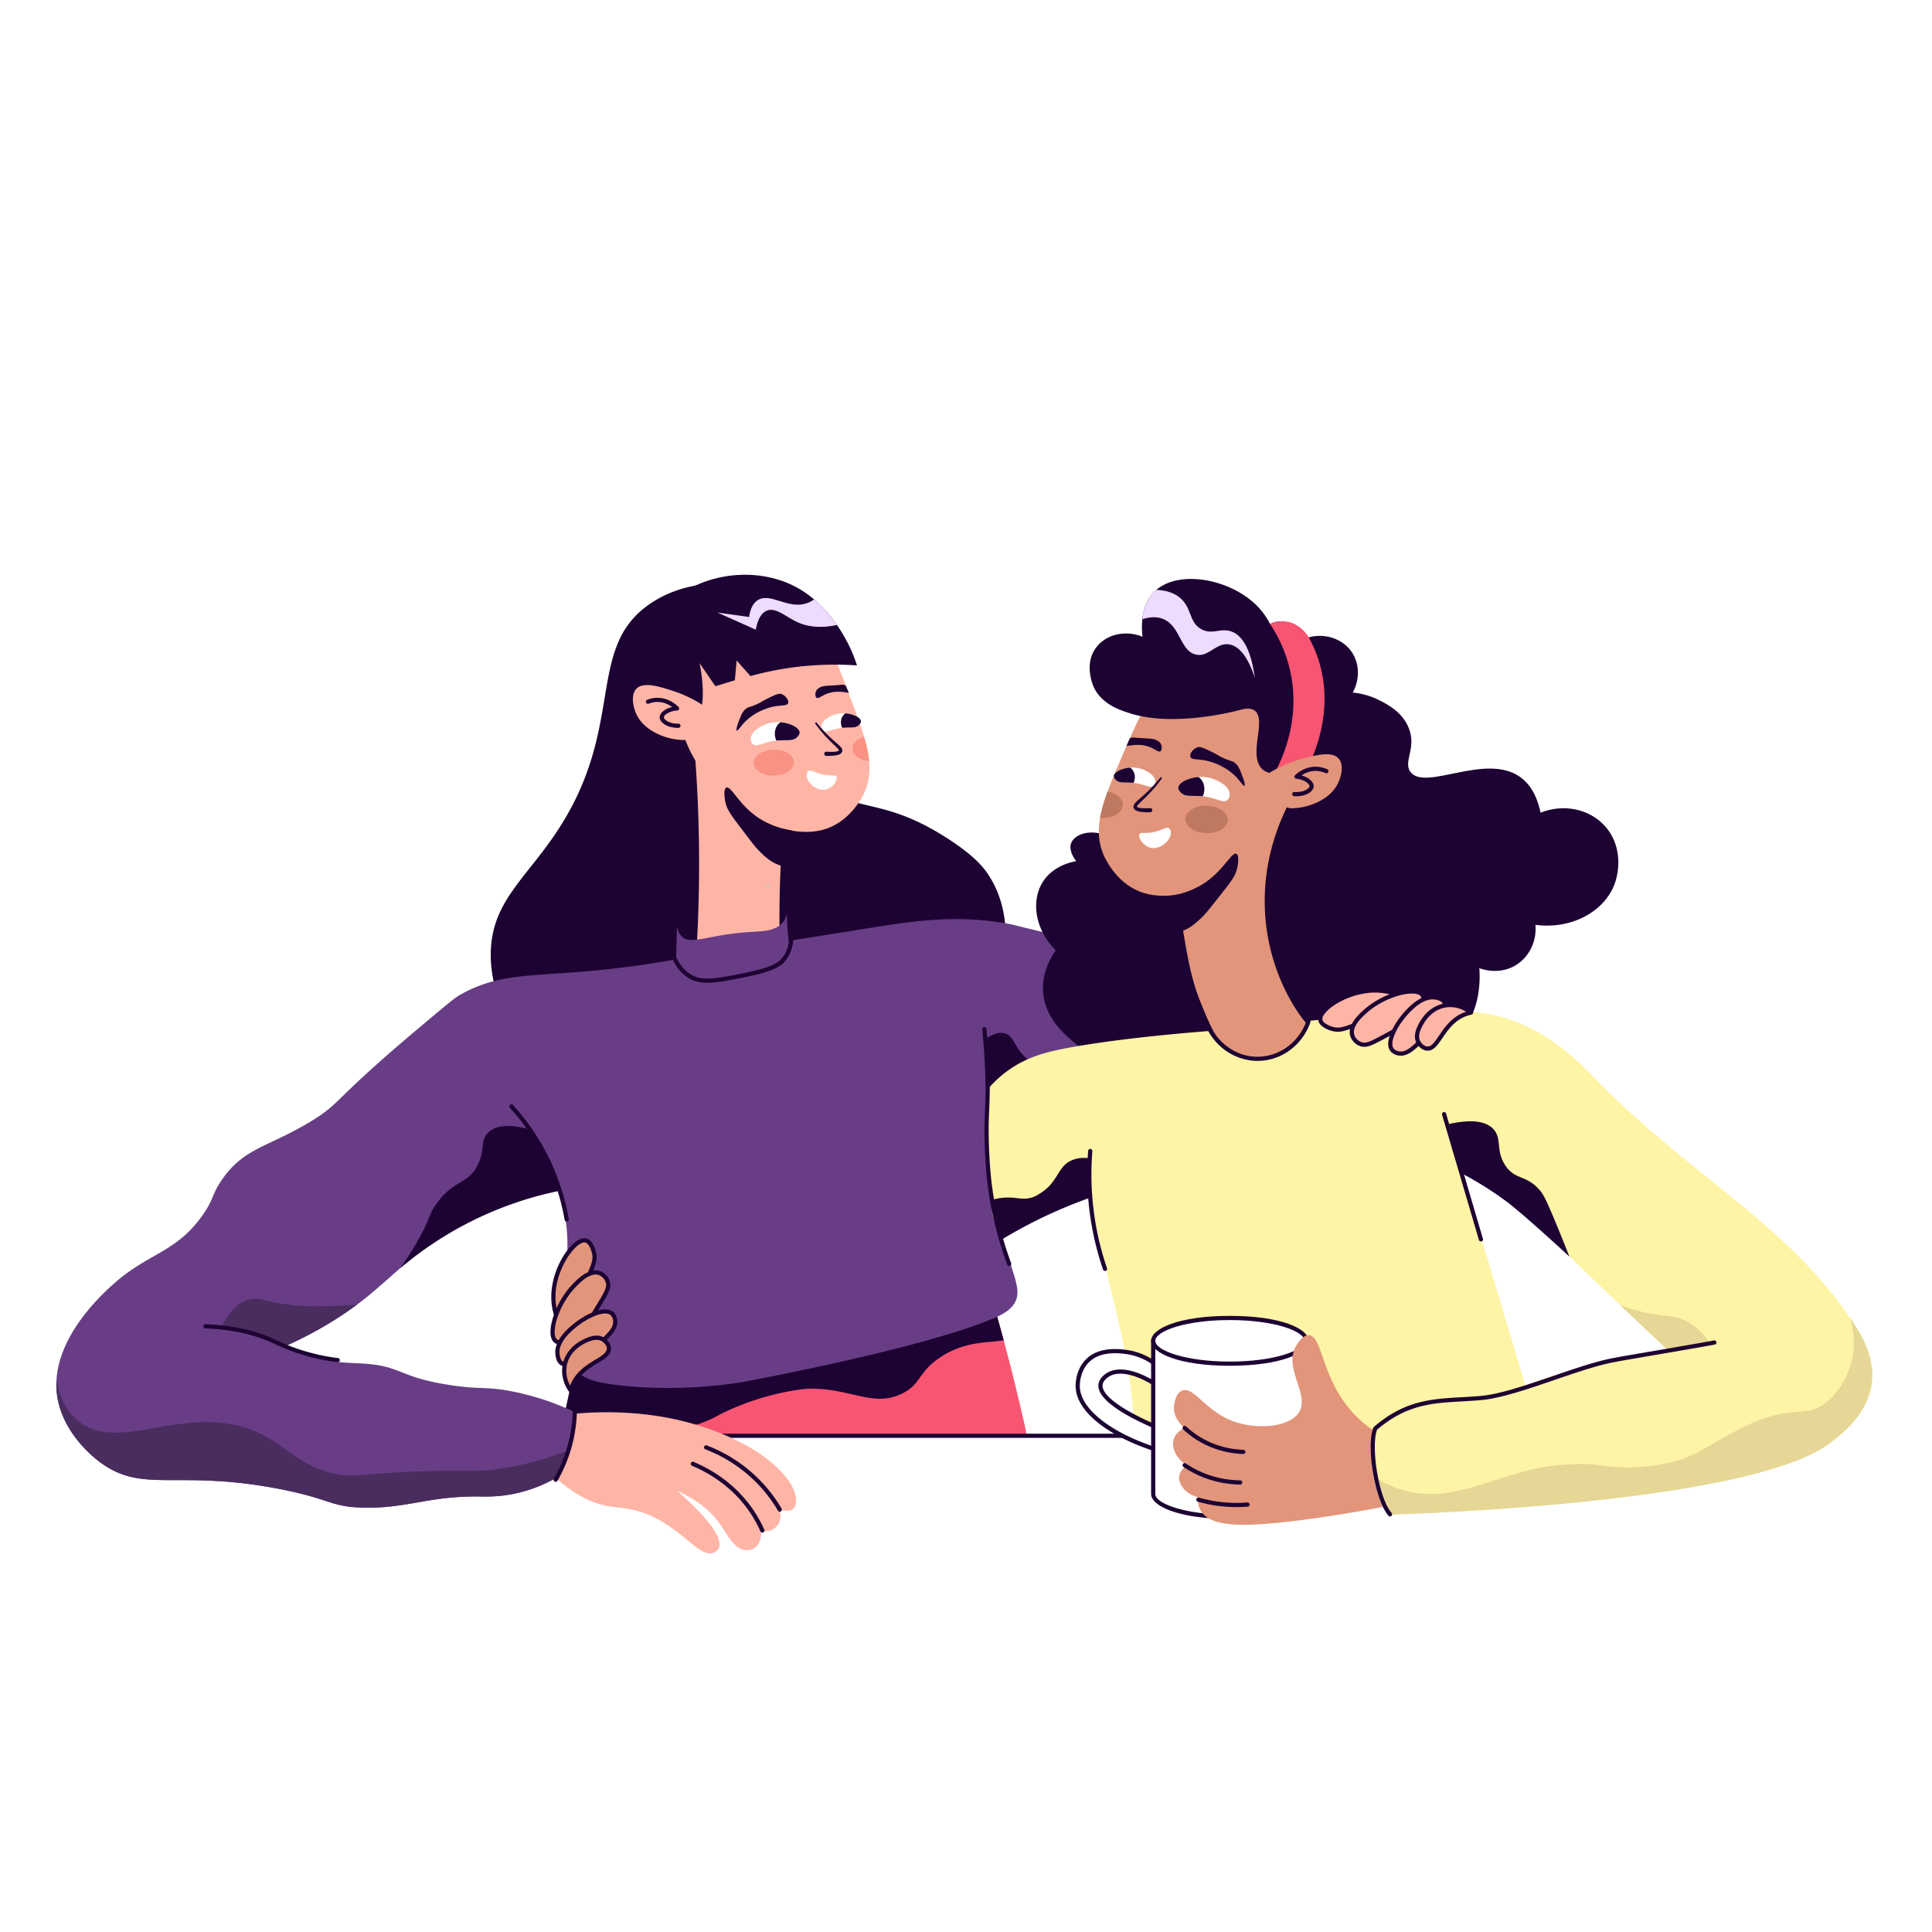 <svg xmlns="http://www.w3.org/2000/svg" viewBox="0 0 1200 1200" width="1200" height="1200"><path fill="#FFF" d="M0 0h1200v1200H0z"/><g transform="translate(35.0 357.0) rotate(0.0 564.0 304.0) scale(1.299 1.298)"><svg width="868.278" height="468.283" viewBox="0 0 868.278 468.283"><path d="M464.101 412.022H240.987c.294-1.433.599-2.855.893-4.288l6.274-29.958c1.786-8.553 3.583-17.118 5.369-25.67 13.1-.4 26.199-.799 39.298-1.187l154.55-4.688a1049.087 1049.087 0 0 1 5.604 20.066 982.224 982.224 0 0 1 8.494 33.976 711.909 711.909 0 0 1 2.632 11.749z" fill="#f85572"/><path d="M452.975 366.298c-6.978 1.339-18.257.164-30.276 8.13-10.891 7.214-9.199 13.193-18.797 17.623-12.183 5.628-21.511-.963-37.595-2.35-4.035-.348-7.376-.272-10.473.146-20.349 2.746-35.725 10.432-40.046 12.778-12.126 6.584-33.489 11.638-74.015 4.699l6.379-29.547a125.24 125.24 0 0 1 3.019-4.523c8.494-4.934 23.485-13.428 41.648-22.334l154.55-4.688a1018.512 1018.512 0 0 1 5.606 20.066z" fill="#1d0333"/><path d="m445.022 319.21 74.015-34.07c-.39-1.869-6.384-28.454-30.546-37.595-21.134-7.996-46.996.826-61.092 22.322l17.623 49.343z" fill="#FEF4A6"/><path d="M329.05 161.847c7.849-2.816 18.426-4.155 20.094-.801.592 1.189-.106 2.628-.609 3.665-3.398 7.003-14.96 9.713-22.29 9.475-1.568-.051-5.097-.071-9.943.334-1.155.097-2.466.3-4.165.709-5.265 1.267-7.473 2.878-10.444 1.653-3.008-1.241-5.36-5.192-4.95-8.732.102-.877.2-1.73.793-2.504 3.066-4.004 12.482 3.083 23.759-.191 3.656-1.063 2.489-1.719 7.755-3.608z" fill="#1d0333"/><path d="M504.291 247.858c.231-19.733-.367-39.458-2.102-59.127a496.58 496.58 0 0 1-8.939-3.985c-12.344-5.672-39.564-18.855-73.847-15.671-4.13.384-6.02.951-16.246 2.571-1.975.313-38.365 6.075-75.426 11.936l58.11 74.067c26.148-43.047 44.227-32.084 97.29-16.587 7.326 2.139 14.336 4.424 21.16 6.796zm-198.24-58.466a7722.435 7722.435 0 0 0-67.671 8.33c-25.482 3.251-31.031 4.089-39.27 7.401-19.58 7.873-28.265 19.234-48.604 38.62-15.897 15.152-33.633 28.251-50.374 42.466-68.51 58.175-90.568 74.844-92.984 103.924-.503 6.059-.898 10.815 1.41 16.429 4.767 11.593 20.841 26.307 121.264 28.302 29.056.577 69.009.166 116.884-4.136l5.427-25.837c-54.018-9.035-111.109-19.847-164.308-31.093 65.546-45.923 103.213-108.157 175.74-114.641l42.486-69.765z" fill="#b8bfcc"/><path d="M308.693 4.674c-6.398.865-15.662 3.01-24.625 9.077-30.316 20.524-12.766 55.867-41.119 103.386-16.237 27.214-35.165 37.697-35.245 64.616-.03 10.038 2.573 18.248 4.699 23.497 27.41 9.799 80.122 24.078 143.331 11.748 26.07-5.085 47.835-13.508 64.804-21.805 2.52.139 8.64.114 14.361-3.823 7.293-5.019 10.986-14.365 9.727-24.119a49.128 49.128 0 0 1 1.839 8.353c1.002 7.706-.017 14.252-1.157 18.762l5.863.361c2.175-8.3 7.403-32.688-6.199-52.173-1.885-2.7-6.157-8.208-18.994-16.473-29.299-18.863-41.77-12.528-57.401-23.55-21.077-14.861-13.478-40.29-38.904-75.377-7.578-10.455-15.455-17.841-20.98-22.48z" fill="#1d0333"/><path d="M325.21 214.034c.413-2.305 26.286-31.726 20.859-32.849a501.466 501.466 0 0 1 3.791-81.671 73.744 73.744 0 0 0-16.985-9.778c-11.145-4.563-21.17-5.456-27.659-5.495a691.833 691.833 0 0 1 0 108.085c13.869-1.195 20.683 17.258 19.994 21.708z" fill="#ffb5a6"/><path d="M386.092 104.79c-.576 1.222-6.027 12.442-17.505 16.577-24.648 8.882-65.862-19.056-70.831-53.808-.529-3.666-4.053-31.38 15.719-44.938 14.815-10.151 34.775-6.932 46.97 1.727 7.848 5.557 11.443 13.863 17.376 29.559.317.834.634 1.692.975 2.573.235.658.482 1.316.74 1.997 1.269 3.372 2.455 6.544 3.525 9.551.411 1.14.811 2.256 1.175 3.348a145.176 145.176 0 0 1 1.962 6.097c1.234 4.206 2.091 8.071 2.432 11.725.493 5.523-.189 10.575-2.538 15.592z" fill="#ffb5a6"/><path d="M319.922 108.876c.735 3.443 2.628 6.005 6.385 10.987 6.998 9.283 7.934 10.452 9.83 12.377 3.583 3.638 6.014 5.323 8.851 6.445a21.2 21.2 0 0 0 4.845 1.274c.551-5.887 1.079-11.763 1.606-17.64-5.348-.895-11.197-2.809-16.634-6.64-8.593-6.055-12.296-14.795-14.449-13.839-1.448.643-.86 5.044-.434 7.036zm-43.364-60.278c2.997 14.769 19.119 27.616 26.769 24.015 5.891-2.768 7.219-15.516 4.225-30.343 2.515 3.686 5.042 7.373 7.558 11.06 3.106-.938 6.214-1.889 9.32-2.827.29-3.172.567-6.333.856-9.493l6.602 7.47a150.18 150.18 0 0 1 11.943-2.795c14.615-2.795 27.874-3.072 38.986-2.304a67.947 67.947 0 0 0-5.14-12.088 74.601 74.601 0 0 0-4.425-7.265c-2.583-3.738-6.203-8.21-10.934-12.233-2.338-1.98-4.941-3.859-7.82-5.473-16.69-9.363-39.141-8.146-55.474 2.465-1.571 1.02-26.835 18.272-22.466 39.811z" fill="#1d0333"/><path d="M310.941 63.666a58.846 58.846 0 0 0-15.983-8.048c-6.58-2.129-14.212-4.6-17.589-1.085-2.839 2.955-1.685 9.115.377 12.971 6.103 11.411 26.786 15.032 32.472 7.888.977-1.228 2.815-4.412.723-11.726z" fill="#ffb5a6"/><path d="M297.131 73.255c-3.009 0-5.755-.93-7.399-2.519-.815-.786-1.251-1.65-1.26-2.498-.019-1.934 2.311-4.12 5.994-4.949-1.552-1.134-3.908-2.367-6.85-2.415-1.482-.03-2.953.249-4.378.813a1 1 0 1 1-.736-1.86 13.469 13.469 0 0 1 5.147-.954c5.041.082 8.572 3.099 9.856 4.392.277.279.365.694.226 1.062a1.003 1.003 0 0 1-.875.642c-3.979.235-6.395 2.237-6.385 3.249.001.107.051.503.648 1.08 1.028.994 3.23 2.035 6.319 1.953h.024a1.001 1.001 0 0 1 .024 2c-.117.003-.236.004-.355.004z" fill="#1d0333"/><path d="M447.371 299.238c-.222-3.046-.969-5.235-1.175-5.874-2.427-7.56-1.368-23.755-1.368-23.755.728-5.622 1.41-13.712.969-23.943 8.23.22 15.174.882 20.461 1.52 7.18.874 15.873 2.365 26.998 5.243 4.394 1.137 7.895 2.374 10.893 3.68.601-26.066-.163-52.131-3.014-78.083-7.331-1.765-15.746-3.797-25.374-6.091-19.381-4.617-17.905-4.458-21.012-5.001-25.529-4.453-45.146-1.241-69.749 2.711-23.837 3.832-47.072 7.485-78.907 12.487-17.306 3.535-31.392 5.396-40.614 6.427-37.122 4.138-52.82 1.15-72.922 12.729-2.311 1.329-8.208 6.307-20.028 16.254-40.661 34.244-36.122 34.965-50.19 43.626-20.756 12.777-32.341 12.707-43.111 28.233-5.056 7.283-3.68 8.992-9.217 16.921-11.191 16.021-23.012 17.915-37.125 28.475-2.627 1.962-31.329 23.989-32.824 50.62a37.43 37.43 0 0 0 .106 5.704c1.847 19.262 18.407 31.831 20.778 33.585 20.656 15.227 36.258 3.254 85.268 12.675 25.161 4.832 24.542 8.665 40.68 9.025 20.914.473 31.266-5.745 56.25-5.333 2.528.04 8.06.199 15.269-1.227 9.493-1.871 16.772-5.485 21.313-8.13a108.437 108.437 0 0 0 4.149-11.362 108.755 108.755 0 0 0 4.024-19.668 127.398 127.398 0 0 0-28.893-9.701c-13.71-2.826-15.802-.865-31.456-3.348-24.207-3.841-22.472-9.04-40.864-10.186-6.932-.437-15.4-.204-26.814-4.083a74.913 74.913 0 0 1-10.201-4.333l.233-.108c15.216-6.821 26.435-14.175 34.004-19.786.575-.424 1.139-.846 1.669-1.251 5.563-4.234 9.246-7.565 44.939-39.227 7.092-6.296 13.459-11.836 23.693-15.644 9.704-3.617 18.521-4.049 24.368-3.856 2.426 6.539 5.335 16.498 5.751 28.826.335 9.784-1.212 12.182-1.762 26.447-.73 18.935-1.196 28.526 4.349 34.996 4.902 5.72 12.158 7.065 18.356 7.919 32.629 4.497 62.284-.962 63.441-1.175 0 0 85.179-15.672 119.834-30.546 3.049-1.309 9.387-4.133 10.723-9.803.145-.614.192-1.027.238-1.851.17-3.056-.772-7.056-4.52-17.692-3.515-9.974-2.337-6.949-4.923-13.112-1.354-3.227-2.852-6.516-2.693-10.41.028-.667.124-1.835 0-3.524z" fill="#683D86"/><path d="M295.898 200.398a92.124 92.124 0 0 0 26.08-.559 92.344 92.344 0 0 0 30.413-10.76 135.919 135.919 0 0 1-3.063-26.873c-.243 1.027-.724 2.461-1.77 3.848-3.426 4.545-9.848 4.518-15.878 4.892-20.741 1.284-28.62 6.79-33.042 1.66-1.165-1.351-1.681-2.966-1.895-4.458l-.845 32.25z" fill="#683D86"/><path d="M311.272 195.232c-3.448 0-6.283-.639-8.876-2.229-3.208-1.97-5.781-4.925-7.647-8.782a1.001 1.001 0 0 1 1.801-.871c1.697 3.508 4.017 6.183 6.894 7.948 5.16 3.167 11.504 2.078 25.361-.687 13.887-2.771 16.774-5.267 18.393-7.39 1.74-2.283 2.803-5.096 3.157-8.359a.991.991 0 0 1 1.103-.886 1 1 0 0 1 .886 1.103c-.395 3.63-1.591 6.777-3.556 9.355-1.923 2.523-5.02 5.23-19.592 8.138-7.646 1.526-13.33 2.66-17.924 2.66zM244.02 309.523a1 1 0 0 1-.984-.829 107.12 107.12 0 0 0-7.452-24.747 107.167 107.167 0 0 0-18.708-28.858 1 1 0 1 1 1.482-1.342 109.187 109.187 0 0 1 19.058 29.395 109.244 109.244 0 0 1 7.591 25.21 1 1 0 0 1-.987 1.171z" fill="#1d0333"/><path d="M339.001 149.567c.641-.161 1.27-.32 1.912-.469-.034-.292-.07-.595-.12-.909-.639.47-1.232.933-1.792 1.378z" fill="#b8bfcc"/><path d="M225.255 265.103c-6.232-1.574-14.259-2.55-18.75 1.778-3.869 3.728-1.445 7.859-4.759 15.027-4.521 9.779-11.493 7.411-19.66 18.574-4.255 5.815-2.98 7.301-10.01 19.426a159.337 159.337 0 0 1-7.631 11.913c10.137-8.57 24.886-19.059 44.455-27.256a170.45 170.45 0 0 1 31.757-9.783 54.684 54.684 0 0 0-4.708-14.718 54.823 54.823 0 0 0-10.694-14.961zm219.19-43.013c2.425-1.744 5.864-3.596 9.1-2.629 4.115 1.229 4.528 6.011 8.799 10.502 4.577 4.814 9.494 4.991 15.394 7.08 6.093 2.157 14.399 6.763 23.032 17.766a126.854 126.854 0 0 0-55.766-6.638l-.559-26.081z" fill="#1d0333"/><path d="M78.642 360.862a80.89 80.89 0 0 1 20.829 3.841 80.954 80.954 0 0 1 10.434 4.225c15.216-6.821 26.435-14.175 34.004-19.785-4.212.441-7.948.663-11.095.769-7.054.224-14.438.465-23.943-.969-10.114-1.528-12.362-3.408-16.98-2.071-6.812 1.98-10.882 8.655-13.249 13.99z" fill="#492D5F"/><path d="M134.533 376.806a.842.842 0 0 1-.122-.008 97.335 97.335 0 0 1-21.231-5.053c-3.86-1.393-6.545-2.639-8.702-3.641-.556-.258-1.075-.499-1.569-.721-8.959-4.031-19.602-6.3-31.634-6.742a.999.999 0 0 1-.962-1.036c.02-.552.479-1.005 1.036-.962 12.29.451 23.185 2.778 32.38 6.916.501.226 1.027.47 1.591.731 2.121.984 4.762 2.21 8.54 3.573a95.334 95.334 0 0 0 20.794 4.949 1 1 0 0 1-.121 1.994z" fill="#1d0333"/><path d="M20.946 424.707c20.656 15.227 36.258 3.255 85.268 12.675 25.161 4.832 24.542 8.665 40.68 9.025 20.914.473 31.266-5.745 56.25-5.333 2.528.04 8.06.199 15.269-1.227 9.493-1.871 16.772-5.485 21.313-8.131a29.61 29.61 0 0 1 5.127-12.706c-12.916 5.038-23.537 7.313-30.78 8.439-4.298.668-7.873 1.012-8.525 1.064-10.131.806-17.571-.366-42.29 1.03-19.701 1.107-21.216 2.204-28.401.926-16.99-3.033-22.825-11.72-35.003-18.25-35.888-19.252-70.013 10.663-90.519-8.275-3.274-3.026-7.395-8.393-9.272-18.528a37.445 37.445 0 0 0 .106 5.705c1.846 19.263 18.406 31.832 20.777 33.586z" fill="#492D5F"/><path d="M316.106 18.079c6.105 2.731 12.222 5.462 18.328 8.193.619-3.352 1.961-7.742 5.269-9.092 4.407-1.8 9.168 3.073 14.955 5.63 4.136 1.832 10.066 3.022 18.593 1.217-2.583-3.738-6.203-8.21-10.934-12.233a13.224 13.224 0 0 1-3.563 1.852c-9.001 3-17.443-5.372-23.452-1.446-2.772 1.818-3.686 5.364-4.024 7.991-5.054-.7-10.118-1.412-15.172-2.112z" fill="#eedcff"/><path d="M502.278 124.824c-8.212-3.375-15.561-.533-17.08 3.66-1.325 3.658 1.944 7.911 2.44 8.54-2.245.398-10.972 2.213-15.86 9.76-5.925 9.148-3.872 23.107 6.1 32.94-2.178 3.053-6.626 10.234-6.1 19.52.714 12.619 10.131 20.585 14.64 24.4 16.398 13.872 49.709 23.636 68.319 6.1 19.839-18.694 7.422-53.761 6.1-57.339-13.55-36.661-54.249-46.601-58.559-47.581zM670.985 260.41h-1.58c.01-.058.01-.106.01-.164.067 0 .135.01.212.019.414.029.876.078 1.358.145zM604.757 57.725c3.509-.985 15.784-3.965 28.06 2.44 3.426 1.788 10.104 5.11 13.42 12.2 4.752 10.159-2.528 16.9 1.22 21.96 7.003 9.453 35.918-9.339 52.459 2.44 6.207 4.421 8.657 11.712 9.76 17.08 10.922-4.362 23.076-1.857 30.5 6.1 7.92 8.489 7.776 20.308 4.88 28.06-4.919 13.167-20.456 21.765-37.82 19.52.674 8.053-3.136 15.685-9.76 19.52-7.826 4.531-15.932 1.65-17.08 1.22-5.673 3.362-13.919 7.407-24.4 9.76-29.69 6.666-74.255-.86-91.499-32.94-18.385-34.206-3.249-84.664 40.26-107.36z" fill="#1d0333"/><path d="M535.15 130.887c.053 3.288.202 8.136.629 13.968.169 2.357.381 5.154.695 8.342.125 1.272.915 9.109 2.381 17.718 2.313 13.589 3.938 23.137 8.562 34.428 4.772 11.651 7.158 17.476 13.777 21.484 6.872 4.161 17.425 5.852 26.204.721 1.08-.631 9.847-5.928 11.146-15.189.747-5.328-1.476-8.419-6.328-19.632-2.154-4.979-5.501-12.712-7.662-19.733 0 0-8.019-26.051-1.006-48.468a193.607 193.607 0 0 1 4.818-13.492 175.688 175.688 0 0 0-33.115 9.996 175.392 175.392 0 0 0-20.101 9.857z" fill="#e2957a"/><path d="M591.858 100.179c-6.636 34.98-49.689 61.39-74.251 51.25-11.432-4.725-16.452-16.341-16.966-17.607-2.348-5.655-2.682-11.266-1.619-17.423.693-3.962 1.965-8.159 3.652-12.737 1.829-4.968 4.147-10.375 6.746-16.454 7.974-18.614 11.949-27.933 20.916-33.706 12.753-8.208 33.129-10.544 47.667.429 19.409 14.647 14.553 42.561 13.855 46.248z" fill="#e2957a"/><path d="M532.646 153.629a229.162 229.162 0 0 0 2.842 17.65 18.987 18.987 0 0 0 3.028-.879c2.9-1.076 5.394-2.744 9.106-6.358 1.959-1.919 2.935-3.081 10.213-12.356 3.905-4.982 5.872-7.534 6.691-11.015.476-2.012 1.159-6.465-.301-7.143-2.166-1.018-6.088 7.782-14.924 13.747-5.473 3.701-11.312 5.521-16.655 6.354z" fill="#1d0333"/><path d="M525.817 122.829c3.304-.923 5.165-2.317 6.334-1.4.836.656.744 2.043.721 2.381-.239 3.582-5.156 7.883-9.631 6.818-3.517-.837-6.145-4.841-5.331-6.442.651-1.281 2.971.023 7.907-1.357zm10.634-20.993c-.069.942.587 1.679 1.013 2.174 2.247 2.572 5.389 1.457 10.663 2.01.995.102 2.063.261 3.215.518 4.489 1.003 6.857 2.678 8.547 1.308 1.152-.934 1.156-2.629 1.15-2.79-.055-3.832-6.068-7.591-11.576-8.226a17.498 17.498 0 0 0-3.357-.049c-4.913.389-9.493 2.677-9.655 5.055z" fill="#fff"/><path d="M536.451 101.836c-.069.942.587 1.679 1.013 2.174 2.247 2.572 5.389 1.457 10.663 2.01 1.201-2.349 1.137-5.859-.838-8.177a5.68 5.68 0 0 0-1.183-1.062c-4.913.389-9.493 2.677-9.655 5.055z" fill="#1d0333"/><path d="M505.615 96.272c-.055.744.474 1.327.818 1.718 1.814 2.033 4.348 1.154 8.603 1.593.802.081 1.665.207 2.594.41 3.622.795 5.533 2.119 6.896 1.037.929-.737.931-2.076.926-2.204-.046-3.027-4.898-6-9.342-6.503a14.484 14.484 0 0 0-2.708-.041c-3.964.307-7.658 2.112-7.787 3.99z" fill="#fff"/><g fill="#1d0333"><path d="M505.615 96.272c-.055.744.474 1.327.818 1.718 1.814 2.033 4.348 1.154 8.603 1.593.968-1.855.915-4.628-.679-6.46a4.551 4.551 0 0 0-.955-.84c-3.964.306-7.658 2.111-7.787 3.989zm22.907 1.278c-2.567 3.602-5.549 6.929-8.765 9.965-.791.763-1.607 1.513-2.313 2.275-.337.369-.668.794-.749 1.061-.049.139-.015.137-.008.171.013.027.092.111.249.194.679.341 1.799.459 2.821.497 1.051.037 2.125.001 3.199-.061h.006a1 1 0 0 1 .117 1.997l-.044.002a36.072 36.072 0 0 1-3.391-.086 15.089 15.089 0 0 1-1.738-.233c-.59-.126-1.192-.268-1.837-.642-.312-.192-.679-.478-.896-.955-.113-.229-.143-.501-.161-.754.022-.236.053-.501.14-.674.318-.764.759-1.164 1.161-1.596.825-.815 1.663-1.515 2.486-2.242 3.305-2.857 6.357-5.977 9.051-9.422a.421.421 0 0 1 .591-.072.423.423 0 0 1 .081.575zm-15.313-19.122c.256-.183.378-.256.622-.354.988-.415 1.025-.11 5.953.159 3.318.183 5.295.159 7.113 1.391.378.256.842.622 1.159 1.22.634 1.183.683 2.989-.098 3.575-1.11.83-2.879-1.562-7.076-2.574-2.904-.708-5.502-.39-7.149-.195-.732.085-1.427.207-2.062.329zm29.036 8.7c.633 1.875 4.44.515 10.654 2.677 1.543.537 7.171 2.495 11.714 7.474 1.759 1.928 3.001 3.92 3.475 3.671.629-.33-.842-4.22-1.06-4.797-1.128-2.984-1.77-4.68-3.409-6.054-1.468-1.229-1.943-.698-5.89-2.546-1.938-.907-1.826-1.036-4.699-2.513-5.561-2.859-6.605-2.696-7.081-2.579-2.211.549-4.225 3.126-3.704 4.667z"/></g><ellipse cx="549.647" cy="117.22" fill="#bf7960" rx="6.553" ry="10.128" transform="matrix(.028 -1 1 .028 417.359 663.436)"/><path d="M509.91 110.167c-.1 3.621-4.718 6.426-10.304 6.272a4.759 4.759 0 0 1-.583-.04c.693-3.962 1.965-8.159 3.652-12.737 4.255.88 7.318 3.491 7.235 6.505z" fill="#bf7960"/><path d="M616.957 90.664c-8.808 10.553-25.522 6.759-34.16 4.88-4.258-.927-5.429-1.806-6.1-2.44-7.186-6.771 2.245-23.497-3.66-28.06-2.257-1.744-5.539-.769-8.54 0-3.123.805-31.012 7.722-51.239 1.22-4.746-1.525-13.176-4.233-17.08-12.2-.22-.451-5.295-11.248 1.22-19.52 4.782-6.076 13.798-8.21 21.96-4.88-.366-3.196-.341-5.966-.085-8.357.793-7.369 3.867-11.151 4.965-12.383a17.452 17.452 0 0 1 1.732-1.684c11.688-9.931 35.965-4.856 48.287 7.784 2.977 3.05 4.892 6.173 6.1 8.54 3.794-2.013 8.272-1.464 10.98 1.22 2.843 2.818 2.501 6.759 2.44 7.32 9.052-5.392 20.386-2.83 25.62 4.88 4.294 6.332 3.892 15.299-1.22 21.96 6.478 10.346 5.844 23.241-1.22 31.72z" fill="#1d0333"/><path d="M580.357 23.565c3.439 5.199 7.618 13.013 9.76 23.18 4.804 22.806-4.022 41.383-7.32 47.579l17.134-5.455c3.478-8.008 10.116-26.612 3.855-47.222a59.966 59.966 0 0 0-5.129-11.983c-.497-.813-4.148-6.572-10.98-7.32-3.288-.359-5.934.592-7.32 1.221z" fill="#f85572"/><path d="M578.675 95.63a59.674 59.674 0 0 1 16.564-7.416c6.764-1.854 14.611-4.004 17.87-.287 2.74 3.125 1.287 9.312-.981 13.124-6.71 11.279-27.832 13.993-33.262 6.492-.933-1.289-2.648-4.599-.191-11.913z" fill="#e2957a"/><path d="M592.892 105.984c-.34.001-.683-.012-1.029-.036a.998.998 0 0 1-.927-1.067.984.984 0 0 1 1.067-.927c3.128.216 5.411-.73 6.502-1.691.429-.378.695-.78.712-1.075.058-1.029-2.303-3.177-6.331-3.601a.999.999 0 0 1-.573-1.731c1.326-1.219 4.891-3.996 9.798-3.996a13.542 13.542 0 0 1 5.547 1.208 1 1 0 1 1-.818 1.824 11.536 11.536 0 0 0-4.405-1.027c-3.014-.11-5.458 1.067-7.085 2.149 3.707 1.004 5.973 3.327 5.863 5.284-.047.854-.526 1.707-1.386 2.464-1.608 1.419-4.149 2.222-6.935 2.222z" fill="#1d0333"/><path d="M573.037 49.185c-2.416-7.186-6.234-14.859-12.2-15.86-6.271-1.049-9.711 6.161-15.86 4.88-7.637-1.586-7.43-13.725-15.86-17.08-3.086-1.22-6.478-.939-9.845.183.793-7.369 3.867-11.151 4.965-12.383a17.452 17.452 0 0 1 1.732-1.684c6.064.256 9.553 2.184 11.688 4.124 5.392 4.88 3.929 11.382 9.76 14.64 5.295 2.952 9.308-.83 14.64 1.22 4.209 1.622 8.87 6.734 10.98 21.96z" fill="#eedcff"/><path d="M365.513 95.341c-3.14-.877-4.909-2.202-6.02-1.33-.795.624-.707 1.942-.686 2.263.227 3.404 4.9 7.492 9.154 6.48 3.343-.796 5.841-4.602 5.067-6.123-.619-1.218-2.824.021-7.515-1.29zm-10.108-19.953c.065.896-.558 1.596-.963 2.066-2.136 2.445-5.122 1.385-10.135 1.91-.945.097-1.961.248-3.056.492-4.267.954-6.518 2.545-8.124 1.243-1.095-.888-1.098-2.499-1.093-2.652.053-3.642 5.767-7.215 11.002-7.818a16.653 16.653 0 0 1 3.19-.047c4.673.371 9.026 2.546 9.179 4.806z" fill="#fff"/><path d="M355.405 75.388c.065.896-.558 1.596-.963 2.066-2.136 2.445-5.122 1.385-10.135 1.91-1.142-2.232-1.081-5.569.796-7.772a5.422 5.422 0 0 1 1.124-1.01c4.672.371 9.025 2.546 9.178 4.806z" fill="#1d0333"/><path d="M384.714 70.1c.052.707-.451 1.261-.778 1.633-1.724 1.932-4.133 1.096-8.177 1.514-.763.077-1.582.197-2.465.39-3.443.755-5.259 2.014-6.554.986-.883-.701-.885-1.973-.88-2.094.044-2.877 4.656-5.703 8.879-6.181a13.735 13.735 0 0 1 2.574-.039c3.767.29 7.278 2.006 7.401 3.791z" fill="#fff"/><path d="M384.714 70.1c.052.707-.451 1.261-.778 1.633-1.724 1.932-4.133 1.096-8.177 1.514-.92-1.763-.869-4.399.646-6.14.279-.322.584-.588.908-.798 3.767.29 7.278 2.006 7.401 3.791zm-21.116.723c2.563 3.27 5.466 6.23 8.609 8.942.783.69 1.581 1.355 2.368 2.13.384.412.805.792 1.114 1.53.083.167.113.426.135.655-.018.246-.047.511-.157.734-.212.464-.566.741-.868.926-.62.36-1.195.496-1.759.617-.563.117-1.111.175-1.657.224a34.641 34.641 0 0 1-3.228.085 1 1 0 1 1 .027-2l.042.001h.01a32.9 32.9 0 0 0 3.036.062c.968-.034 2.032-.148 2.662-.463a.651.651 0 0 0 .222-.165c.001-.021.035-.005-.009-.131-.07-.241-.383-.646-.702-.995-.668-.723-1.442-1.438-2.194-2.163-3.054-2.89-5.886-6.058-8.323-9.485a.42.42 0 0 1 .672-.504zm13.898-17.684a2.345 2.345 0 0 0-.591-.336c-.939-.394-.974-.104-5.659.151-3.154.174-5.032.151-6.76 1.322-.359.244-.8.591-1.102 1.16-.603 1.125-.649 2.841.093 3.397 1.055.788 2.737-1.484 6.725-2.447 2.76-.673 5.23-.371 6.795-.186.696.081 1.357.197 1.96.313zm-27.598 8.27c-.602 1.782-4.22.49-10.126 2.544-1.467.51-6.816 2.371-11.134 7.104-1.672 1.832-2.852 3.726-3.303 3.49-.598-.314.8-4.011 1.008-4.559 1.072-2.836 1.682-4.448 3.24-5.754 1.395-1.168 1.847-.664 5.598-2.42 1.842-.862 1.735-.985 4.466-2.389 5.285-2.717 6.278-2.563 6.73-2.451 2.103.52 4.016 2.969 3.521 4.435z" fill="#1d0333"/><ellipse cx="342.863" cy="90.009" fill="#f99282" rx="9.626" ry="6.229" transform="matrix(1 -.028 .028 1 -2.345 9.461)"/><path d="M388.629 89.2c-4.476-.411-7.918-2.843-8.001-5.898-.059-2.538 2.221-4.782 5.569-5.827 1.234 4.206 2.092 8.071 2.432 11.725z" fill="#f99282"/><path d="M588.352 111.263c-5.068 10.411-10.53 25.797-10.574 44.644-.074 32.241 15.756 55.081 22.152 61.136a61.692 61.692 0 0 0 3.507 3.047c3.813 3.049 10.022 7.19 18.399 9.652 14.859 4.369 37.598 3.79 50.02-10.98 9.809-11.663 8.791-26.938 8.54-30.5-2.225-31.563-39.595-60.712-92.044-76.999z" fill="#1d0333"/><path d="M448.546 308.636a223.638 223.638 0 0 1-2.35-16.448 225.647 225.647 0 0 1 0-46.994 54.136 54.136 0 0 1 10.877-9.362c6.748-4.392 12.802-6.146 16.144-7.086 11.537-3.245 40.827-7.598 79.889-10.574 8.497 16.703 36.337 18.936 45.819-4.699 23.883-2.593 43.456-3.556 57.44-3.932 15.495-.417 19.724.003 24.799 1.582 9.42 2.931 15.834 8.013 38.77 30.546 6.074 5.968 13.654 13.5 22.322 22.322-41.051-18.851-72.376-19.046-93.987-15.273-64.292 11.225-110.299 69.39-136.282 52.868-9.843-6.259-8.985-18.606-19.972-21.147-14.62-3.38-31.068 12.685-43.469 28.197z" fill="#FEF4A6"/><path d="M574.399 232.615c-11.194 0-21.446-7.278-25.481-18.391a1 1 0 1 1 1.881-.681c4.021 11.076 14.681 18.043 25.907 16.961 9.463-.918 17.71-7.572 21.009-16.952a1 1 0 1 1 1.886.664c-3.557 10.11-12.468 17.285-22.702 18.278-.837.081-1.672.121-2.5.121z" fill="#1d0333"/><path d="M709.361 412.022H515.336c-1.012-57.884-25.992-95.393-20.971-151.555 85.055-37.308 133.376-27.714 165.653-11.748a7380.35 7380.35 0 0 1 49.343 163.303z" fill="#FEF4A6"/><path d="M455.595 330.783a.998.998 0 0 1-.938-.656 181.026 181.026 0 0 1-3.827-11.59 169.788 169.788 0 0 1-4.444-19.237 160.241 160.241 0 0 1-1.182-8.168c-1.129-9.589-1.31-18.557-1.369-21.503-.13-6.028.046-10.122.217-14.081.172-3.996.334-7.77.194-13.335a339.218 339.218 0 0 0-1.534-24.669 1 1 0 0 1 .896-1.094 1.01 1.01 0 0 1 1.094.896 341.543 341.543 0 0 1 1.544 24.815c.141 5.634-.023 9.44-.196 13.472-.169 3.927-.344 7.988-.215 13.953.059 2.924.238 11.818 1.355 21.31.329 2.762.711 5.4 1.167 8.066a167.898 167.898 0 0 0 4.393 19.014 180.168 180.168 0 0 0 3.784 11.463.998.998 0 0 1-.939 1.344z" fill="#1d0333"/><path d="M237.734 347.764c-1.137-15.124 10.078-30.321 15.322-29.247 2.359.483 3.745 4.31 4.126 6.411.588 3.236-.599 5.722-2.295 9.772-2.503 5.978-4.322 11.083-4.909 12.849-3.61 10.864-1.199 17.68-3.119 18.129-2.431.57-8.394-8.195-9.125-17.914z" fill="#e2957a"/><path d="M246.623 366.705c-.604 0-1.257-.256-1.951-.765-2.917-2.14-7.297-9.621-7.935-18.102-.848-11.267 4.88-22.792 10.699-27.916 2.155-1.898 4.164-2.728 5.82-2.386 2.951.604 4.475 4.818 4.91 7.213.602 3.312-.5 5.928-2.024 9.547l-.331.789c-2.431 5.803-4.258 10.896-4.884 12.779-2.015 6.062-2.108 10.796-2.171 13.928-.054 2.704-.089 4.49-1.669 4.859-.15.037-.305.054-.464.054zm5.881-47.243c-.971 0-2.309.696-3.746 1.962-4.674 4.115-10.875 14.985-10.026 26.265.571 7.594 4.412 14.473 6.966 16.519.414.331.698.452.843.486.168-.445.194-1.765.218-2.94.064-3.253.162-8.169 2.271-14.519.636-1.908 2.484-7.063 4.937-12.921l.334-.793c1.493-3.546 2.395-5.687 1.898-8.413-.386-2.125-1.678-5.27-3.343-5.611a1.73 1.73 0 0 0-.352-.035z" fill="#1d0333"/><path d="M238.812 366.716c-4.013-2.97.102-17.439 8.52-26.304 2.053-2.162 7.455-7.85 12.217-6.312 1.91.617 3.502 2.327 4.096 4.21.833 2.643-.498 4.998-3.46 9.922-8.061 13.401-9.411 14.591-11.016 15.634-1.459.949-7.563 4.917-10.357 2.85z" fill="#e2957a"/><path d="M240.834 368.305c-1.036 0-1.909-.262-2.616-.785-1.098-.812-1.74-2.21-1.91-4.155-.492-5.636 3.306-16.276 10.299-23.641 2.158-2.271 7.889-8.312 13.25-6.575 2.171.701 4.033 2.609 4.743 4.861.998 3.166-.717 6.017-3.558 10.738-8.094 13.456-9.514 14.778-11.327 15.957-3.687 2.397-6.658 3.599-8.881 3.6zm17.019-33.467c-3.847 0-8.084 4.461-9.796 6.263-6.401 6.741-10.213 16.864-9.757 22.09.116 1.33.499 2.271 1.107 2.722.676.498 2.916 1.213 9.218-2.885 1.526-.991 3.008-2.517 10.704-15.311 2.836-4.715 4.061-6.893 3.362-9.105-.513-1.629-1.899-3.06-3.45-3.561a4.502 4.502 0 0 0-1.388-.213z" fill="#1d0333"/><path d="M239.676 373.423c-1.144-6.924 6.647-12.969 9.003-14.796 4.862-3.772 13.425-8.093 16.918-5.168 1.341 1.123 1.574 3.013 1.616 3.345.382 3.096-1.946 5.737-3.76 7.592-2.154 2.202-16.401 16.766-21.916 12.879-1.385-.977-1.676-2.732-1.861-3.852z" fill="#e2957a"/><path d="M243.742 378.914c-1.037 0-1.977-.255-2.782-.822-1.726-1.217-2.066-3.273-2.271-4.503v-.003c-.823-4.983 2.331-10.282 9.374-15.748 5.078-3.938 14.106-8.554 18.175-5.146 1.424 1.191 1.843 3.007 1.966 3.982.471 3.812-2.574 6.925-4.037 8.421-5.4 5.522-14.5 13.819-20.425 13.819zm-3.08-5.654.001.003c.172 1.038.407 2.46 1.449 3.194 2.979 2.097 10.878-2.794 20.625-12.761 1.991-2.036 3.792-4.267 3.483-6.771-.147-1.167-.608-2.15-1.266-2.701-2.665-2.23-10.206.959-15.663 5.191-6.42 4.985-9.322 9.641-8.629 13.845z" fill="#1d0333"/><path d="M243.05 378.443c1.293-7.436 7.664-10.74 8.9-11.381 1.719-.892 6.062-3.143 9.322-1.201.171.102 2.893 1.776 2.931 4.361.082 5.598-12.562 6.678-17.26 17.265a18.498 18.498 0 0 0-.996 2.856c-.64-.868-3.994-5.59-2.897-11.9z" fill="#e2957a"/><path d="M245.947 391.342c-.313 0-.613-.147-.805-.406-1.002-1.356-4.188-6.281-3.078-12.664v-.001c.889-5.105 4.234-9.4 9.422-12.095 1.797-.933 6.56-3.4 10.298-1.174.345.205 3.373 2.094 3.419 5.205.046 3.151-2.965 4.982-6.452 7.103-3.781 2.299-8.488 5.16-10.895 10.582a17.48 17.48 0 0 0-.941 2.7.996.996 0 0 1-.968.75zm-1.912-12.728c-.694 3.996.535 7.349 1.617 9.377.118-.307.243-.61.376-.909 2.661-5.994 7.664-9.036 11.684-11.48 3.085-1.875 5.521-3.356 5.491-5.364-.03-2.059-2.417-3.501-2.441-3.516-2.784-1.658-6.829.438-8.351 1.229-2.678 1.389-7.325 4.623-8.376 10.663zm603.957 34.409H267.254a1 1 0 1 1 0-2h580.738a1 1 0 1 1 0 2zm-346.578-79.89a1 1 0 0 1-.947-.679 141.948 141.948 0 0 1-7.099-34.312 141.553 141.553 0 0 1 0-22.481c.044-.55.526-.955 1.076-.918a1 1 0 0 1 .918 1.076 139.449 139.449 0 0 0 0 22.163 139.857 139.857 0 0 0 6.999 33.829 1.002 1.002 0 0 1-.947 1.322z" fill="#1d0333"/><path d="M494.365 298.063a229.57 229.57 0 0 0-34.07 15.273 228.93 228.93 0 0 0-8.506 4.923 167.685 167.685 0 0 1-4.417-19.126 27.78 27.78 0 0 1 5.874-1.069c5.816-.416 8.46 1.272 12.923 0 1.96-.559 3.237-1.394 4.699-2.35 8.083-5.284 7.888-12.235 14.098-15.273 3.448-1.686 7-1.538 9.399-1.175a72.92 72.92 0 0 0 0 18.797z" fill="#1d0333"/><path d="M320.489 412.022c24.735 10.777 31.898 23.344 32.875 28.391.276 1.428.894 4.733-.921 6.431-1.647 1.541-4.619 1.357-7.54-.166 3.663 4.358-.465 12.646-8.052 10.746.056.408.685 5.552-2.682 8.058-1.747 1.3-3.77 1.294-4.544 1.242-5.66-.384-8.81-7.624-12.711-13.009-3.422-4.724-9.304-10.618-20.045-15.278 3.306 2.829 23.702 20.491 19.741 27.57-.584 1.043-1.514 1.529-1.962 1.757-6.663 3.376-14.426-10.541-31.099-17.752-13.475-5.828-19.051-1.342-33.057-9.281a59.997 59.997 0 0 1-11.469-8.465 44.38 44.38 0 0 0 7.451-15.544 44.33 44.33 0 0 0 1.175-15.273c35.477-3.13 59.925 4.947 72.84 10.573z" fill="#ffb5a6"/><path d="M337.576 458.341a1 1 0 0 1-.915-.595 59.063 59.063 0 0 0-5.999-10.479c-6.507-9.054-15.758-16.29-26.752-20.927a1.002 1.002 0 0 1 .778-1.844c11.333 4.78 20.877 12.251 27.6 21.604a61.057 61.057 0 0 1 6.202 10.836 1 1 0 0 1-.914 1.405zm8.328-9.993a1 1 0 0 1-.863-.493 68.646 68.646 0 0 0-10.562-13.688c-6.82-6.837-14.941-12.109-24.141-15.669a1 1 0 1 1 .723-1.865c9.46 3.661 17.815 9.086 24.834 16.122a70.573 70.573 0 0 1 10.871 14.086 1.002 1.002 0 0 1-.862 1.507zm-107.156-14.287a1 1 0 0 1-.867-1.497 68.55 68.55 0 0 0 6.016-13.848 68.487 68.487 0 0 0 3.003-18.061c.018-.552.49-.961 1.031-.969.552.018.985.479.969 1.031a70.553 70.553 0 0 1-3.091 18.588 70.614 70.614 0 0 1-6.191 14.252 1.003 1.003 0 0 1-.87.504z" fill="#1d0333"/><path d="M867.964 387.351c-2.138 14.744-14.58 24.131-19.972 28.196-38.006 28.655-197.549 33.812-210.132 34.164-.164 0-.305.011-.423.011a53.195 53.195 0 0 1-3.137-5.51c-.059-.129-.129-.258-.188-.388a54.283 54.283 0 0 1-1.586-3.654c-.012-.023-.012-.035-.023-.059a54.637 54.637 0 0 1-1.856-5.768c-2.902-11.29-1.245-20.865 0-25.846 3.29-2.761 8.388-6.485 15.273-9.399 12.054-5.099 21.417-4.253 30.546-4.699 17.364-.846 18.762-5.616 49.343-14.098 8.917-2.467 21.641-5.628 37.536-8.283 1.574-.258 3.184-.517 4.829-.775.752-.118 1.516-.223 2.279-.341l-.047-.047a3375.2 3375.2 0 0 1-22.428-21.159c-13.217-12.547-24.307-23.285-33.918-32.837-5.275-5.24-14.204-14.204-28.196-23.497a167.873 167.873 0 0 0-24.354-13.428c-4.664-14.063-12.606-37.384-23.814-69.985 13.475-2.89 24.413-2.115 31.286-1.069a75.312 75.312 0 0 1 14.533 1.069c27.456 4.723 45.032 23.638 52.868 31.721 43.457 44.773 90.134 68.2 121.185 113.795.67.963 1.316 1.939 1.962 2.926 3.782 5.792 10.244 16.424 8.434 28.96z" fill="#FEF4A6"/><path d="M665.892 262.818c12.87-2.881 18.447-.475 21.147 2.35 4.467 4.674.909 10.34 5.874 17.623 4.819 7.067 9.777 4.09 16.448 11.748 2.255 2.589 4.667 8.419 9.399 19.972 2.017 4.924 3.626 9 4.699 11.748-22.389-20.633-29.371-25.846-29.371-25.846-5.247-3.918-12.683-8.992-22.322-14.098l-5.874-23.497z" fill="#1d0333"/><path d="M681.165 319.035a1 1 0 0 1-.959-.718L662.583 258.4a.999.999 0 0 1 .677-1.241.995.995 0 0 1 1.241.677l17.623 59.917a.998.998 0 0 1-.959 1.282z" fill="#1d0333"/><path d="M634.342 199.154c-15.048-1.895-30.789 8.543-29.979 13.834.364 2.38 4.116 3.956 6.196 4.443 3.202.75 5.744-.311 9.875-1.801 6.097-2.2 11.286-3.76 13.08-4.258 11.031-3.06 17.718-.31 18.263-2.204.69-2.4-7.765-8.796-17.435-10.014z" fill="#ffb5a6"/><path d="M612.651 218.677c-.753 0-1.518-.084-2.319-.271-2.37-.555-6.502-2.289-6.956-5.266-.255-1.666.67-3.635 2.675-5.693 5.407-5.556 17.203-10.7 28.418-9.284 8.437 1.062 15.688 5.813 17.68 8.835.598.907.796 1.73.59 2.448-.447 1.559-2.234 1.502-4.937 1.423-3.13-.098-7.863-.238-14.02 1.469-1.897.525-7.057 2.087-13.008 4.234l-.807.292c-2.788 1.013-4.992 1.813-7.316 1.813zm17.982-18.752c-9.945 0-19.27 4.932-23.15 8.917-1.506 1.546-2.282 3.002-2.131 3.995.257 1.68 3.333 3.129 5.436 3.621 2.7.631 4.881-.16 8.497-1.474l.81-.294c6.009-2.169 11.231-3.749 13.153-4.281 6.448-1.788 11.367-1.642 14.614-1.54 1.177.034 2.494.075 2.947-.07-.027-.145-.134-.436-.444-.866-1.917-2.653-8.594-6.835-16.146-7.786a28.507 28.507 0 0 0-3.586-.222z" fill="#1d0333"/><path d="M653.216 201.183c-2.765-4.157-17.422-.774-26.698 7.188-2.262 1.942-8.215 7.052-6.918 11.884.52 1.938 2.148 3.615 3.999 4.302 2.598.965 5.016-.246 10.083-2.957 13.789-7.378 15.045-8.666 16.167-10.217 1.022-1.409 5.292-7.306 3.367-10.2z" fill="#ffb5a6"/><path d="M625.38 225.881a6.03 6.03 0 0 1-2.129-.386c-2.213-.822-4.025-2.776-4.617-4.979-1.46-5.441 4.855-10.862 7.232-12.903 7.704-6.614 18.507-9.88 24.128-9.1 1.935.268 3.298.979 4.055 2.116 1.532 2.305.393 6.12-3.389 11.342-1.269 1.752-2.66 3.104-16.506 10.512-3.749 2.006-6.351 3.398-8.774 3.398zm22.808-25.484c-5.504 0-14.604 3.228-21.019 8.733-2.116 1.816-7.737 6.642-6.604 10.867.423 1.572 1.782 3.029 3.382 3.623 2.175.811 4.413-.307 9.264-2.901 14.113-7.552 14.909-8.649 15.83-9.922 4.407-6.086 3.806-8.363 3.342-9.061-.419-.63-1.34-1.06-2.663-1.242a11.252 11.252 0 0 0-1.532-.097z" fill="#1d0333"/><path d="M659.871 202.383c-6.858-1.49-13.286 5.988-15.23 8.248-4.012 4.667-8.757 13.002-6.011 16.637 1.054 1.396 2.93 1.724 3.26 1.782 3.073.537 5.827-1.655 7.771-3.374 2.307-2.041 17.569-15.538 13.963-21.242-.905-1.432-2.644-1.81-3.753-2.051z" fill="#ffb5a6"/><path d="M642.838 230.132a6.51 6.51 0 0 1-1.119-.097c-.975-.173-2.767-.682-3.887-2.165-3.201-4.237 1.865-13.021 6.051-17.892 5.815-6.763 11.267-9.644 16.201-8.573 1.218.266 3.256.708 4.385 2.494 3.533 5.589-7.346 16.512-14.145 22.525-1.41 1.248-4.191 3.708-7.486 3.708zm15.205-26.944c-3.774 0-8.018 2.715-12.643 8.095-4.504 5.239-8.067 12.609-5.973 15.383.518.685 1.478 1.194 2.633 1.399 2.496.438 4.807-1.251 6.938-3.138 10.443-9.237 15.723-16.885 13.779-19.959-.681-1.077-2.091-1.384-3.12-1.607l.213-.978-.213.978a7.492 7.492 0 0 0-1.614-.173z" fill="#1d0333"/><path d="M664.715 206.005c-7.492.918-11.111 7.115-11.813 8.317-.977 1.672-3.444 5.897-1.668 9.25.093.176 1.629 2.979 4.208 3.146 5.587.363 7.3-12.21 18.11-16.371a18.43 18.43 0 0 1 2.902-.851c-.834-.684-5.381-4.27-11.739-3.491z" fill="#ffb5a6"/><path d="M655.688 227.726c-.103 0-.205-.003-.31-.01-3.107-.202-4.841-3.322-5.028-3.678-2.037-3.847.67-8.478 1.689-10.221 2.948-5.047 7.406-8.174 12.554-8.805 6.441-.791 11.19 2.64 12.495 3.709a.998.998 0 0 1-.433 1.753c-.93.191-1.854.462-2.744.806-5.536 2.13-8.63 6.687-11.116 10.349-2.216 3.264-4.14 6.097-7.107 6.097zm10.815-20.83c-.539 0-1.095.032-1.666.102-6.09.747-9.55 5.226-11.071 7.829-.865 1.481-3.165 5.413-1.647 8.277.014.025 1.333 2.482 3.39 2.616 2.04.146 3.605-2.229 5.633-5.215 2.643-3.892 5.932-8.736 12.052-11.092.307-.117.616-.228.928-.33-1.692-1.015-4.352-2.187-7.619-2.187zm-1.788-.891h.01zm98.63 166.014c1.574-.258 3.184-.517 4.829-.775-1.586.282-3.184.564-4.77.834l-.059-.059z" fill="#1d0333"/><path d="M790.425 367.379c-6.673 1.163-13.346 2.326-20.019 3.477a3375.2 3375.2 0 0 1-22.428-21.159c2.972 1.034 7.225 2.432 13.076 3.583 9.375 1.833 12.265.952 17.623 3.525 5.78 2.772 9.492 7.19 11.748 10.574zm77.539 19.972c-2.138 14.744-14.58 24.131-19.972 28.196-38.006 28.655-197.549 33.812-210.132 34.164a35.824 35.824 0 0 1-3.56-5.498c-.059-.129-.129-.258-.188-.388a33.198 33.198 0 0 1-1.116-2.432 26.955 26.955 0 0 1-.47-1.222c-.012-.023-.012-.035-.023-.059a34.584 34.584 0 0 1-1.856-8.118c7.405 4.621 13.705 6.314 17.623 7.049 23.519 4.412 43.048-10.378 69.316-12.923 7.666-.743 13.351-.575 13.351-.575 11.223.405 16.27 3.117 33.642.575 0 0 4.034-.597 7.965-1.52 14.47-3.397 26.355-14.842 43.728-20.802 16.585-5.689 21.453-.645 30.546-8.224 8.658-7.217 11.22-17.605 11.748-19.972 2.06-9.222.097-16.78-.999-20.137.67.963 1.316 1.939 1.962 2.926 3.783 5.792 10.245 16.424 8.435 28.96z" fill="#E6D796"/><path d="M532.122 384.069c-2.065-2.603-8.7-10.253-19.689-12.032-3.036-.491-13.476-2.181-19.689 4.375-3.914 4.131-4.419 9.707-4.375 12.032.233 12.342 17.665 24.745 42.659 31.721l1.094-9.844c-4.916-1.886-34.329-13.382-32.815-22.97.386-2.444 2.653-3.956 3.281-4.375 6.632-4.424 19.285.111 31.721 10.938l-2.187-9.845z" fill="#fff"/><path d="M531.029 421.165a.986.986 0 0 1-.269-.037c-26.122-7.29-43.154-20.111-43.391-32.665-.034-1.801.201-8.044 4.649-12.738 4.362-4.604 11.281-6.18 20.573-4.675 10.461 1.693 17.217 8.495 20.313 12.398a.99.99 0 0 1 .193.404l2.188 9.844a.999.999 0 0 1-1.633.971c-12.14-10.569-24.401-14.936-30.51-10.859-1.68 1.12-2.638 2.365-2.849 3.699-1.048 6.635 16.684 15.934 32.186 21.88a1 1 0 0 1 .636 1.044l-1.094 9.845a.999.999 0 0 1-.992.889zm-24.825-48.667c-5.563 0-9.832 1.539-12.734 4.602-4.026 4.25-4.122 10.181-4.101 11.326.213 11.294 16.556 23.46 40.796 30.455l.878-7.905c-10.905-4.234-34.199-14.436-32.723-23.781.301-1.908 1.551-3.607 3.714-5.051 6.568-4.382 18.417-.803 30.659 9.106l-1.497-6.737c-2.979-3.702-9.286-9.928-18.924-11.488-2.167-.351-4.192-.527-6.068-.527z" fill="#1d0333"/><path d="M561.108 450.792c-20.237 0-36.643-4.897-36.643-10.938v-73.286h73.286v73.286c0 5.97-16.026 10.82-35.936 10.933-.054.001-.106.005-.16.005" fill="#fff"/><path d="M561.109 451.792c-24.45 0-37.644-6.151-37.644-11.938v-73.285a1 1 0 0 1 1-1h73.286a1 1 0 0 1 1 1v73.285c0 7.615-19.027 11.832-36.931 11.933l-.146.006a1.112 1.112 0 0 1-.292-.038 1.028 1.028 0 0 1-.273.037zm-35.644-84.223v72.285c0 4.701 14.639 9.938 35.644 9.938.095 0 .187.014.273.038a1.02 1.02 0 0 1 .255-.038l.159-.006c20.914-.118 34.955-5.231 34.955-9.933v-72.285h-71.286z" fill="#1d0333"/><ellipse cx="561.108" cy="366.568" fill="#fff" rx="36.643" ry="10.938"/><path d="M561.109 378.506c-24.45 0-37.644-6.15-37.644-11.938s13.193-11.938 37.644-11.938 37.643 6.151 37.643 11.938-13.193 11.938-37.643 11.938zm0-21.876c-21.005 0-35.644 5.237-35.644 9.938 0 4.7 14.639 9.938 35.644 9.938s35.643-5.237 35.643-9.938c-.001-4.701-14.639-9.938-35.643-9.938z" fill="#1d0333"/><path d="M629.952 409.53c-3.02-2.016-7.319-5.29-11.466-10.192-13.609-16.087-13.249-35.129-19.56-35.484-2.805-.157-5.103 3.479-5.874 4.699-6.824 10.799 6.361 23.459 1.227 32.058-4.544 7.611-21.471 8.771-33.125 3.822-12.229-5.193-17.684-16.307-22.933-14.015-3.422 1.495-3.809 7.4-3.822 7.644-.325 6.028 4.62 9.838 5.096 10.192-.976.439-3.981 1.941-5.096 5.096-1.486 4.205.939 9.779 6.37 12.741-.882.557-3.364 2.291-3.822 5.096-.639 3.909 2.852 8.676 8.918 10.192-.114 1.525-.073 4.013 1.274 6.37 3.048 5.332 10.597 6.167 14.193 6.565 18.712 2.071 68.696-7.427 72.84-8.224a61.87 61.87 0 0 1-4.699-16.448 61.953 61.953 0 0 1 .479-20.112z" fill="#e2957a"/><path d="M539.494 408.256a42.934 42.934 0 0 0 8.918 6.37c7.61 4.075 14.796 4.941 19.111 5.096" fill="#e2957a"/><path d="m567.525 420.723-.037-.001c-6.978-.251-13.555-2.005-19.547-5.214a44.003 44.003 0 0 1-9.126-6.519 1 1 0 0 1 1.359-1.467 42.014 42.014 0 0 0 8.711 6.222c5.721 3.063 12.004 4.739 18.675 4.979a1 1 0 0 1-.035 2z" fill="#1d0333"/><path d="M539.494 426.093a48.475 48.475 0 0 0 8.914 4.727c6.963 2.806 13.276 3.459 17.623 3.525" fill="#e2957a"/><path d="M566.03 435.344h-.015c-6.244-.094-12.294-1.305-17.982-3.597a49.584 49.584 0 0 1-9.097-4.824 1 1 0 0 1 1.116-1.66 47.56 47.56 0 0 0 8.729 4.629c5.459 2.2 11.267 3.362 17.264 3.452a1 1 0 0 1-.015 2z" fill="#1d0333"/><path d="M546.058 442.568a66.027 66.027 0 0 0 23.497 2.35" fill="#e2957a"/><path d="M564.264 446.129a66.888 66.888 0 0 1-18.481-2.6.999.999 0 0 1-.686-1.236.995.995 0 0 1 1.236-.686 65.28 65.28 0 0 0 12.729 2.313c3.446.276 6.951.278 10.413 0 .556-.03 1.033.367 1.077.917a1 1 0 0 1-.917 1.077 66.816 66.816 0 0 1-5.371.215zm73.431 4.488a1 1 0 0 1-.762-.352c-6.947-8.162-10.564-33.89-7.214-42.144.061-.147.154-.279.275-.383 14.734-12.643 27.329-13.354 41.913-14.18 3.095-.175 6.295-.355 9.602-.661 9.081-.888 21.851-5.267 34.2-9.501 11.101-3.806 21.586-7.4 29.871-8.776.938-.229 6.475-1.184 19.088-3.345 10.805-1.852 23.051-3.95 27.918-4.881a1 1 0 1 1 .375 1.965c-4.885.934-17.142 3.034-27.955 4.887-8.979 1.539-18.265 3.13-18.936 3.312a1.332 1.332 0 0 1-.125.029c-8.127 1.344-19.037 5.085-29.587 8.702-12.459 4.271-25.341 8.688-34.66 9.6-3.348.31-6.565.491-9.678.667-14.158.801-26.395 1.493-40.534 13.538-2.955 7.9.568 32.354 6.97 39.874a1.002 1.002 0 0 1-.761 1.649z" fill="#1d0333"/></svg></g></svg>